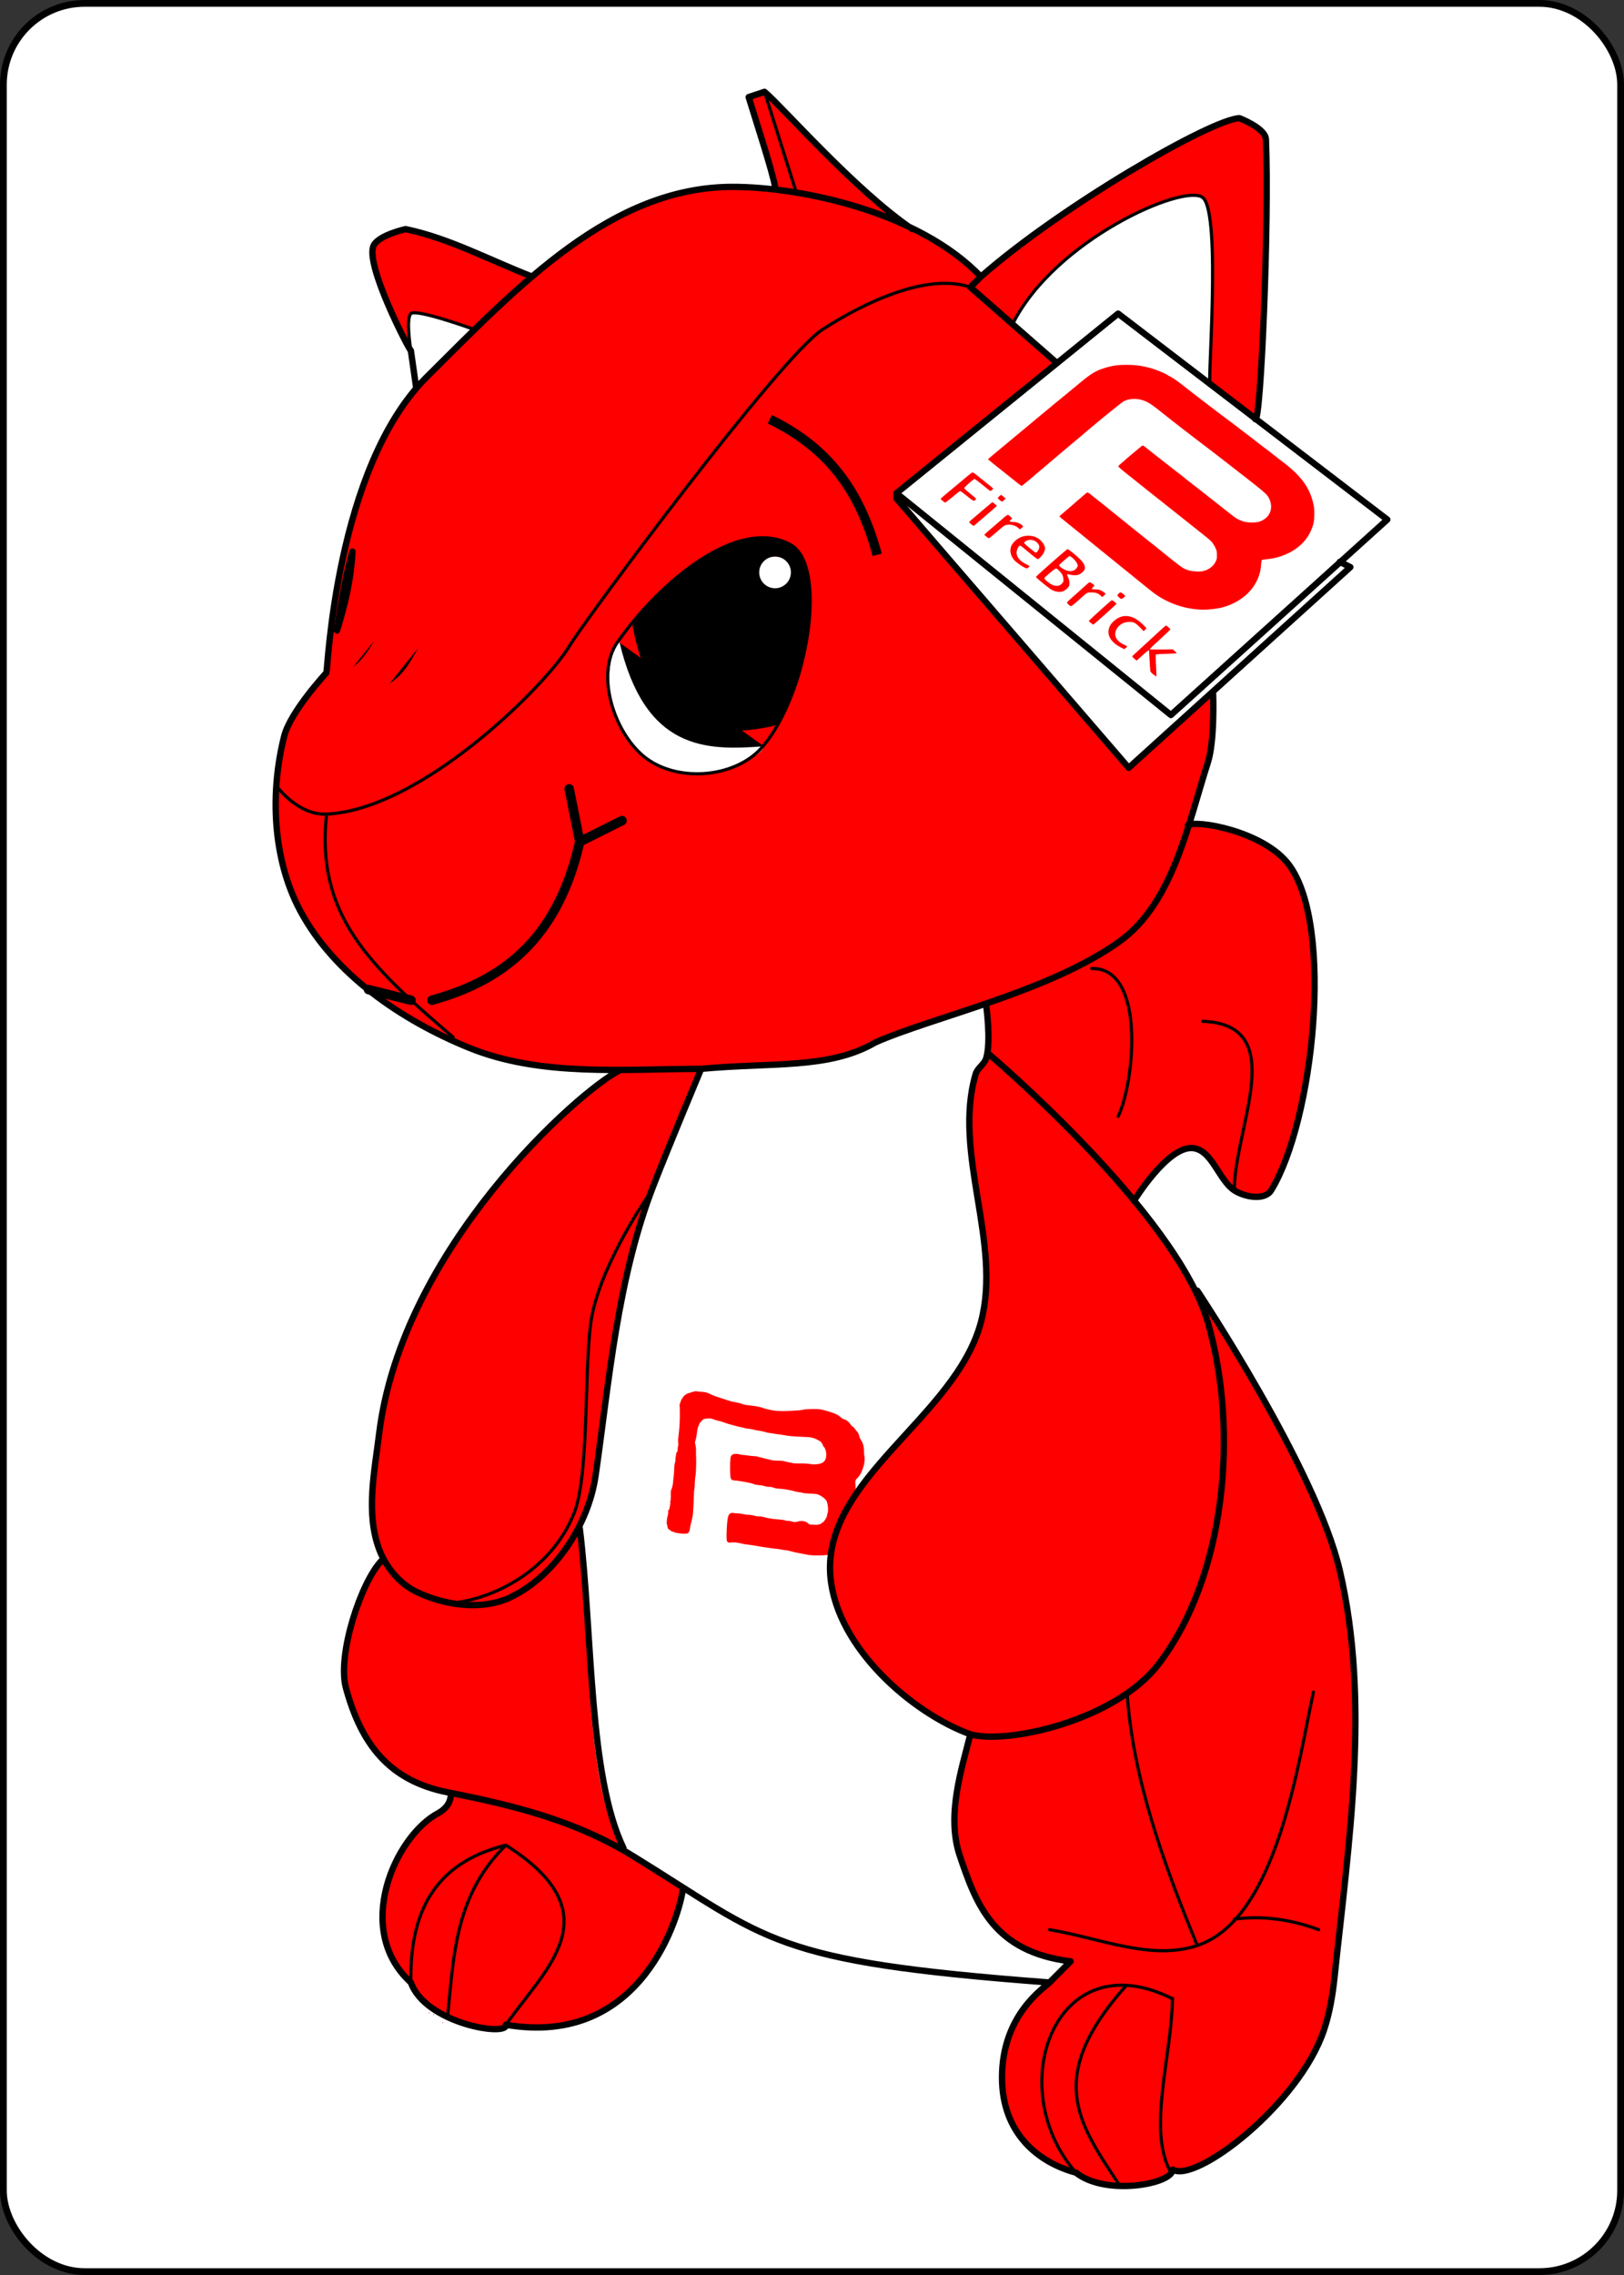 <?xml version="1.0" encoding="UTF-8" standalone="no"?>
<svg xmlns="http://www.w3.org/2000/svg" xmlns:xlink="http://www.w3.org/1999/xlink" class="card" face="1J" height="3.5in" preserveAspectRatio="none" viewBox="-120 -168 240 336" width="2.5in"><rect x="-120" y="-168" width="240" height="336" fill="#333333" stroke="none"/><symbol id="J11" preserveAspectRatio="none" viewBox="0 0 1300 2000"><path fill="black" d="M479.646,513.055 467.5,530.5c24.183,102.77 81.172,103.401 136.263,99.146l13.359,-20.354C542.918,627.984 492.762,592.827 479.646,513.055Z"></path></symbol><symbol id="J12" preserveAspectRatio="none" viewBox="0 0 1300 2000"><path fill="red" d="M605,10l-15,5c6.662,21.865 22.739,70.819 25,85l14.717,4.527C609.44,101.427 590.664,100 575,100 503.054,100 441.929,136.361 384.783,184.914 344.93,169.528 306.094,148.454 265,140c0,0 -24.372,5.339 -30,15 -9.834,16.88 34.257,101.057 35,100 0,0 -5,-30 0,-35 5,-5 60,15 60,15l-55,55 4.85,-4.629C198.254,373.665 191.088,558.369 190,560c0,0 -34.084,36.702 -40,60 -13.592,53.528 -10.97,116.26 15,165 32.315,60.646 96.35,104.097 160,130 44.887,18.267 94.087,21.176 143.471,21.016C428.421,956.071 261.641,1104.972 240,1280c-4.499,36.39 -12.897,75.676 0,110 1.131,3.011 2.487,5.987 4.033,8.895L242.828,1400c-20,20 -42.828,89.999 -34.363,121.064 14.347,52.653 40.343,87.889 96.535,98.936 1.416,0.279 2.825,0.567 4.238,0.848 -0.455,0.209 -0.902,0.406 -1.359,0.617 0,10 -7.164,15.629 -12.115,18.273C255.075,1661.469 215,1750 270,1800c13.905,39.073 92.335,51.622 90,40 129.595,22.23 165,-105.001 167.879,-129.547 -0.022,-0.126 -0.046,-0.249 -0.068,-0.375C513.644,1701.079 498.166,1691.179 480,1680c-3.2,-2.422 -6.138,-5.513 -8.857,-9.164l0.271,1.992c-0.716,-1.491 -1.408,-3.021 -2.09,-4.568 -33.984,-50.823 -30.306,-201.263 -40.229,-303.289C460,1305 455,1105 545,935c110,5 180,-30 270,-60 0,0 4.83,34.048 0,50 -1.741,5.751 -8.32,9.23 -10,15 -21.906,75.226 25.226,159.305 5,235 -24.128,90.299 -151.335,148.451 -142.5,241.5 6.359,66.967 77.5,128.5 132.5,148.5 -7.979,32.309 -22.994,76.556 -10,115 15.554,46.016 31.889,90.938 105,100l-20,20c-4.545,4.862 -45,30 -45,90 0,53.212 34.751,80.532 70,90 28.429,22.723 92.149,10.568 91.564,-2.93C1013.193,1990.674 1111.488,1915.406 1135,1845c5.384,-16.122 8.215,-33.097 10,-50 13.476,-127.635 34.146,-260.009 5,-385 -22.513,-96.545 -135,-265 -135,-265l-0.592,2.768c-13.586,-28.469 -35.195,-58.946 -59.238,-88.035 0.931,-1.512 31.532,-50.894 54.83,-49.732 18.833,0.939 25,30 40,40 9.707,6.471 28.886,9.936 35,0 40,-65 60,-250 17,-308 -23.022,-31.053 -83.981,-42.188 -94.875,-38.082 6.418,-20.262 11.934,-40.539 17.875,-58.918 6.684,-20.677 5,-65 5,-65l-0.793,-1.664L950,650 730,390 883.199,265.982C868.75,255.689 854.355,243.532 840,230c40,-80 162.049,-133.333 180,-120 17.334,12.875 5.312,165.298 6.902,177.205l0.397,0.305c0.08,-0.042 0.159,-0.079 0.238,-0.121 -0.034,0.101 -0.064,0.155 -0.096,0.232l164.781,127.43 -21.822,22.148L1195,415 1070.508,319.801C1075.643,311.993 1083.167,130.52 1080,55 1079.553,44.337 1055,35 1055,35 1029.542,35.395 887.994,116.935 811.445,183.752 785.923,164.627 759.036,145.986 741.621,137.641 687.425,99.503 621.247,23.489 605,10Zm270,1790c-7.677,-0.579 -15.082,-1.159 -22.324,-1.74 7.238,0.581 14.651,1.161 22.324,1.74zM615,450a20,17.5 0 0 1 20,17.5 20,17.5 0 0 1 -20,17.5 20,17.5 0 0 1 -20,-17.5 20,17.5 0 0 1 20,-17.5zm536.918,5.959 -0.15,0.152L1160,460Zm-685.15,74.926 137.172,98.408c5.211,6.1 -60.841,49.332 -113.055,10.529 -34.523,-25.655 -40.885,-84.821 -24.117,-108.938zM572.18,1737.178c0.26,0.147 0.522,0.295 0.781,0.441 -0.26,-0.146 -0.521,-0.294 -0.781,-0.441zm189.682,52.418c1.514,0.176 2.974,0.355 4.514,0.529 -1.541,-0.175 -2.999,-0.353 -4.514,-0.529zm14.141,1.582c2.626,0.284 5.244,0.569 7.945,0.85 -2.705,-0.281 -5.316,-0.566 -7.945,-0.85zm17.227,1.787c3.001,0.299 6.037,0.598 9.129,0.895 -3.095,-0.296 -6.126,-0.596 -9.129,-0.895zm18.533,1.779c3.668,0.338 7.433,0.674 11.229,1.01 -3.803,-0.336 -7.554,-0.671 -11.229,-1.01zm19.443,1.73c4.515,0.388 9.177,0.774 13.873,1.16 -4.696,-0.386 -9.358,-0.773 -13.873,-1.16zM280.746,1817.992c-0.162,-0.011 -0.455,0.05 -0.75,0.164 -0.73,0.28 -1,1.053 -0.367,1.053 0.424,0 1.44,-0.972 1.232,-1.18 -0.02,-0.02 -0.061,-0.033 -0.115,-0.037zM286.979,1828.094c-0.118,0 -0.129,0.176 -0.018,0.467 0.143,0.372 0.335,0.676 0.43,0.676 0.353,0 0.154,-0.832 -0.26,-1.088 -0.062,-0.038 -0.113,-0.056 -0.152,-0.055zM291.486,1830.107c-0.24,0 -0.436,0.087 -0.436,0.193 0,0.106 0.196,0.313 0.436,0.461 0.24,0.148 0.436,0.063 0.436,-0.191 0,-0.254 -0.196,-0.463 -0.436,-0.463zM300.035,1837.67c-0.156,-0.026 -0.266,0.069 -0.266,0.26 0,0.254 0.196,0.461 0.436,0.461 0.24,0 0.436,-0.086 0.436,-0.191 0,-0.106 -0.196,-0.313 -0.436,-0.461 -0.06,-0.037 -0.118,-0.06 -0.17,-0.068zM1125.291,417.39c-0.661,3.834 -2.784,9.106 -5.285,13.128 -7.662,12.32 -22.928,20.672 -40.511,22.163 -1.671,0.142 -3.178,0.401 -3.349,0.576 -0.17,0.175 -0.425,1.495 -0.566,2.934 -0.639,6.516 -0.827,7.616 -1.86,10.899 -3.93,12.482 -13.347,22.402 -26.754,28.182 -6.343,2.734 -11.88,4.022 -20.42,4.747 -16.101,1.367 -33.926,-3.248 -48.371,-12.521 -3.924,-2.519 -5.031,-3.382 -22.033,-17.177 -5.736,-4.654 -14.684,-11.894 -19.885,-16.091 -5.201,-4.196 -13.434,-10.866 -18.296,-14.823 -4.862,-3.956 -12.687,-10.304 -17.389,-14.105 -4.702,-3.802 -10.266,-8.301 -12.364,-9.999 -2.098,-1.698 -3.814,-3.198 -3.813,-3.333 0,-0.136 2.093,-2.012 4.649,-4.17 2.556,-2.158 7.123,-6.082 10.149,-8.719 10.337,-9.01 11.031,-9.591 11.62,-9.73 0.519,-0.122 2.904,1.401 4.405,2.813 0.289,0.272 2.615,2.136 5.17,4.142 4.791,3.763 9.78,7.749 11.307,9.036 1.621,1.366 36.063,29.044 37.218,29.91 0.63,0.472 4.186,3.311 7.903,6.309 24.137,19.471 24.372,19.64 29.645,21.364 3.514,1.149 9.8,1.596 13.297,0.946 5.67,-1.055 10.35,-4.422 12.636,-9.091 1.071,-2.187 1.225,-2.995 1.199,-6.275 -0.026,-3.342 -0.198,-4.125 -1.528,-6.976 -0.824,-1.766 -2.311,-4.123 -3.303,-5.236 -1.997,-2.241 -1.401,-1.751 -21.865,-18.002 -22.718,-18.042 -25.85,-20.527 -34.005,-26.984 -4.196,-3.322 -8.027,-6.366 -8.514,-6.763 -0.487,-0.397 -3.233,-2.596 -6.103,-4.887 -2.87,-2.291 -8.112,-6.477 -11.649,-9.303 -3.537,-2.826 -6.43,-5.404 -6.43,-5.729 0,-0.325 1.014,-1.436 2.254,-2.468 1.24,-1.032 3.25,-2.771 4.469,-3.865 1.218,-1.093 2.915,-2.565 3.772,-3.27 0.856,-0.705 3.952,-3.293 6.879,-5.751 2.927,-2.458 5.469,-4.469 5.648,-4.469 0.322,0 1.868,1.006 3.136,2.041 1.572,1.283 10.809,8.552 15.687,12.346 2.929,2.278 7.317,5.712 9.751,7.632 2.434,1.92 5.602,4.372 7.041,5.448 1.439,1.077 2.714,2.065 2.834,2.196 0.296,0.323 4.735,3.866 6.532,5.214 0.799,0.599 1.667,1.286 1.929,1.526 0.262,0.24 1.648,1.319 3.082,2.398 1.433,1.079 2.905,2.198 3.27,2.486 0.365,0.288 2.84,2.25 5.498,4.36 2.659,2.109 5.406,4.27 6.103,4.801 0.698,0.531 1.759,1.354 2.359,1.828 0.599,0.474 3.768,2.982 7.041,5.573 12.154,9.623 13.282,10.471 15.629,11.742 4.436,2.404 8.379,3.366 13.733,3.35 5.294,-0.015 8.326,-0.847 11.846,-3.25 6.365,-4.343 8.031,-12.333 4.134,-19.826 -2.165,-4.163 -2.846,-4.734 -40.83,-34.216 -6.954,-5.397 -16.37,-12.641 -20.926,-16.097 -9.403,-7.134 -8.408,-6.373 -11.553,-8.832 -1.319,-1.031 -3.575,-2.761 -5.013,-3.844 -3.785,-2.849 -15.839,-12.28 -24.396,-19.088 -7.909,-6.292 -11.245,-8.501 -15.058,-9.969 -6.79,-2.614 -14.05,-2.479 -19.731,0.369 -1.962,0.983 -26.662,21.101 -40.431,32.93 -0.599,0.515 -2.267,1.917 -3.706,3.115 -4.183,3.484 -15.157,12.719 -16.348,13.757 -0.599,0.522 -3.542,3.008 -6.539,5.524 -2.997,2.516 -5.548,4.679 -5.667,4.808 -0.12,0.129 -2.668,2.288 -5.663,4.798 -2.995,2.51 -6.035,5.085 -6.757,5.721 -3.501,3.089 -11.377,9.519 -11.661,9.521 -0.177,0 -2.958,-2.107 -6.18,-4.684 -3.222,-2.578 -10.287,-8.196 -15.7,-12.486 -5.413,-4.29 -9.842,-7.926 -9.842,-8.08 0,-0.292 2.128,-2.084 26.157,-22.025 8.033,-6.666 15.095,-12.537 15.694,-13.048 1.7,-1.448 13.919,-11.562 16.348,-13.533 1.199,-0.972 2.278,-1.882 2.398,-2.021 0.12,-0.139 1.899,-1.613 3.954,-3.276 3.606,-2.918 13.655,-11.179 23.007,-18.912 10.079,-8.335 14.489,-10.991 22.335,-13.454 7.773,-2.439 12.475,-3.129 21.367,-3.133 8.082,-0.004 14.606,0.868 22.414,2.997 4.41,1.202 11.944,4.146 14.823,5.792 0.719,0.411 2.779,1.575 4.578,2.586 1.798,1.011 3.956,2.361 4.796,3 0.839,0.639 2.703,2.026 4.142,3.082 1.439,1.056 3.989,3.022 5.667,4.368 5.318,4.265 34.488,26.55 39.904,30.486 2.657,1.931 10.596,7.972 10.885,8.284 0.12,0.129 2.67,2.077 5.668,4.328 6.398,4.807 8.855,6.695 9.155,7.035 0.12,0.136 1.395,1.116 2.834,2.177 1.439,1.062 2.714,2.03 2.834,2.152 0.24,0.245 5.31,4.072 7.219,5.45 0.664,0.48 1.421,1.078 1.681,1.33 0.26,0.252 1.846,1.511 3.525,2.799 1.678,1.288 3.556,2.749 4.173,3.248 0.617,0.499 1.778,1.397 2.581,1.996 16.652,12.435 25.01,22.96 28.922,36.42 0.624,2.148 1.336,5.181 1.581,6.739 0.58,3.681 0.499,10.742 -0.167,14.605zM995.284,541.537c-0.227,0.14 -4.623,0.39 -9.77,0.555 -5.147,0.165 -9.532,0.462 -9.746,0.66 -0.227,0.211 -0.171,4.554 0.134,10.46 0.288,5.555 0.439,10.184 0.336,10.287 -0.103,0.103 -1.383,-0.752 -2.845,-1.9 -1.928,-1.514 -2.72,-2.446 -2.885,-3.395 -0.211,-1.213 -1.109,-16.11 -1.109,-18.387 0,-0.557 -0.251,-1.013 -0.557,-1.013 -0.306,0 -2.953,2.173 -5.881,4.828l-5.324,4.828 -1.203,-0.862c-0.662,-0.474 -1.669,-1.361 -2.238,-1.971 -0.884,-0.948 -0.945,-1.192 -0.419,-1.677 0.339,-0.312 1.884,-1.745 3.434,-3.184 1.55,-1.439 4.868,-4.479 7.374,-6.757 2.506,-2.278 5.84,-5.334 7.41,-6.792 8.247,-7.659 13.025,-11.954 13.3,-11.954 0.507,0 4.159,3.125 4.159,3.559 0,0.421 -3.361,3.653 -12.861,12.368 -5.034,4.618 -6.421,6.049 -6.513,6.716 -0.014,0.105 4.878,0.15 10.873,0.1l10.899,-0.092 1.923,1.684c1.057,0.926 1.737,1.799 1.51,1.939zm-29.806,-22.135 -1.305,1.251 -3.381,-3.49c-4.423,-4.566 -6.492,-5.561 -11.003,-5.291 -5.083,0.304 -9.351,3.046 -11.521,7.402 -2.745,5.509 0.036,10.856 7.343,14.121 1.562,0.698 2.845,1.501 2.852,1.784 0.007,0.283 -0.608,0.956 -1.365,1.496l-1.377,0.981 -3.092,-1.598c-8.71,-4.501 -12.809,-10.489 -11.55,-16.87 0.626,-3.174 2.057,-5.558 4.831,-8.053 8.089,-7.272 17.66,-6.306 27.033,2.73 2.113,2.037 3.842,3.835 3.842,3.996 0,0.161 -0.587,0.855 -1.305,1.543zm-20.557,-30.3c-1.959,1.419 -1.92,1.427 -4.404,-0.82 -0.659,-0.596 -1.199,-1.282 -1.199,-1.524 0,-0.672 2.263,-2.885 2.951,-2.885 0.709,0 4.46,2.976 4.46,3.537 0,0.209 -0.814,0.97 -1.809,1.691zm-17.218,15.613c-5.909,5.322 -10.974,9.675 -11.256,9.675 -0.594,0 -4.157,-2.958 -4.157,-3.451 0,-0.447 20.358,-18.897 21.394,-19.389 0.633,-0.301 1.263,-0.024 2.79,1.228 1.085,0.889 1.973,1.762 1.973,1.939 0,0.177 -4.835,4.676 -10.744,9.998zm-0.057,-18.88c-0.178,0.24 -0.864,0.914 -1.524,1.498l-1.2,1.062 -1.412,-1.362c-2.401,-2.315 -5.224,-3.254 -9.281,-3.087 -3.985,0.165 -2.61,-0.731 -12.773,8.319 -2.895,2.578 -5.614,4.681 -6.043,4.675 -1.167,-0.017 -4.148,-2.944 -3.735,-3.666 0.187,-0.326 2.497,-2.507 5.135,-4.848 6.166,-5.472 11.168,-9.958 13.693,-12.279 1.101,-1.012 2.277,-1.846 2.613,-1.853 0.628,-0.013 4.365,2.613 4.389,3.084 0.007,0.144 -0.575,0.878 -1.294,1.631 -0.719,0.753 -1.307,1.517 -1.306,1.699 0,0.182 1.423,0.334 3.161,0.339 3.426,0.008 5.197,0.555 8.063,2.489 1.902,1.284 2.075,1.546 1.515,2.298zm-19.451,-23.514c-0.846,1.91 -3.92,4.378 -6.152,4.94 -2.467,0.621 -4.16,0.596 -7.537,-0.111 -1.508,-0.316 -2.821,-0.447 -2.918,-0.29 -0.097,0.156 0.338,1.351 0.966,2.654 1.338,2.779 1.767,6.378 0.984,8.268 -0.771,1.861 -4.139,4.691 -6.268,5.267 -2.925,0.792 -6.757,0.261 -9.79,-1.355 -3.011,-1.605 -15.326,-11.589 -15.326,-12.425 0,-0.611 28.957,-26.078 29.901,-26.297 0.705,-0.164 8.548,6.186 12.108,9.802 3.666,3.725 5.104,7.129 4.033,9.547zm-7.041,-5.671c-0.803,-1.921 -3.656,-5.113 -5.699,-6.376l-1.47,-0.909 -1.143,0.899c-1.256,0.988 -6.866,5.918 -8.096,7.115 -1.006,0.979 -0.724,1.58 1.49,3.171 4.61,3.313 9.025,4.128 12.321,2.275 0.991,-0.557 2.073,-1.636 2.506,-2.5 0.923,-1.84 0.919,-1.694 0.091,-3.675zm-13.95,10.622c-1.145,-2.214 -4.987,-6.07 -6.04,-6.061 -0.88,0.007 -10.055,7.653 -10.906,9.087 -0.303,0.512 0.16,1.162 1.962,2.756 5.965,5.275 11.268,6.17 14.619,2.469 0.509,-0.562 1.045,-1.317 1.19,-1.676 0.452,-1.116 -0.044,-5.061 -0.826,-6.574zm-16.738,-23.289c-0.175,0.719 -0.666,1.976 -1.092,2.793 -1.054,2.024 -4.562,5.709 -5.426,5.701 -0.633,-0.006 -4.069,-2.69 -13.413,-10.478 -2.106,-1.755 -3.351,-2.51 -3.835,-2.324 -1.241,0.476 -2.856,4.27 -2.856,6.708 0,4.202 3.042,7.842 9.046,10.825 1.738,0.864 3.161,1.741 3.161,1.95 0,0.552 -1.857,2.014 -2.58,2.031 -1.829,0.043 -10.355,-5.762 -12.391,-8.437 -3.196,-4.198 -3.972,-8.921 -2.139,-13.013 1.27,-2.835 4.582,-6.01 8.051,-7.718 5.162,-2.541 12.287,-2.289 16.858,0.596 2.925,1.846 5.679,5.035 6.376,7.381 0.356,1.199 0.627,2.292 0.603,2.429 -0.024,0.136 -0.188,0.836 -0.363,1.556zm-6.886,-6.873c-2.855,-3.007 -6.996,-3.771 -10.597,-1.955 -1.07,0.539 -2.003,1.296 -2.074,1.682 -0.082,0.448 1.776,2.258 5.147,5.013 2.902,2.372 5.519,4.368 5.816,4.437 0.798,0.183 2.457,-1.766 3.103,-3.645 0.701,-2.039 0.259,-3.791 -1.393,-5.531zm-15.154,-14.026 -1.522,1.161 -1.546,-1.357c-2.753,-2.418 -6.851,-3.509 -10.894,-2.903 -1.789,0.268 -2.787,0.966 -8.852,6.187 -3.759,3.236 -7.154,6.061 -7.544,6.276 -0.523,0.289 -1.238,-0.021 -2.725,-1.179 -1.109,-0.864 -2.016,-1.731 -2.016,-1.927 0,-0.196 2.127,-2.181 4.726,-4.41 2.6,-2.23 7.242,-6.212 10.317,-8.85 7.669,-6.579 6.737,-6.136 9.103,-4.33 2.29,1.748 2.467,2.405 0.921,3.418 -1.998,1.309 -1.381,1.873 2.289,2.092 3.497,0.209 6.27,1.242 8.283,3.087 1.289,1.181 1.252,1.367 -0.541,2.735zM831.84,396.637c-0.848,0.744 -1.662,1.353 -1.81,1.353 -0.574,0 -4.034,-2.862 -4.047,-3.347 -0.007,-0.282 0.706,-1.107 1.586,-1.832l1.6,-1.318 2.106,1.763c1.158,0.97 2.106,1.823 2.106,1.895 0,0.073 -0.693,0.741 -1.541,1.485zm-17.708,15.04 -10.966,9.376 -1.948,-1.396c-1.071,-0.768 -2.053,-1.666 -2.181,-1.997 -0.138,-0.357 0.541,-1.244 1.669,-2.18 1.046,-0.868 5.54,-4.685 9.986,-8.483 4.446,-3.798 8.589,-7.269 9.206,-7.713l1.122,-0.808 2.018,1.61c1.11,0.885 2.027,1.746 2.039,1.912 0.011,0.166 -4.914,4.522 -10.945,9.679zm6.33,-24.617c-0.632,0.497 -1.277,0.904 -1.433,0.904 -0.156,0 -2.533,-1.818 -5.282,-4.04 -7.149,-5.78 -9.189,-7.294 -9.826,-7.294 -1.019,0 -9.836,7.866 -9.687,8.642 0.076,0.397 2.386,2.538 5.131,4.759 6.542,5.29 6.396,5.135 5.677,6.002 -1.547,1.864 -1.855,1.74 -8.122,-3.271 -3.299,-2.638 -6.235,-4.796 -6.525,-4.796 -0.29,0 -3.469,2.452 -7.064,5.449 -3.595,2.997 -6.801,5.449 -7.126,5.448 -0.324,0 -1.472,-0.785 -2.551,-1.743l-1.962,-1.742 1.744,-1.571c0.959,-0.864 4.785,-4.088 8.501,-7.165 3.717,-3.077 8.915,-7.411 11.553,-9.63 2.638,-2.22 5.653,-4.692 6.702,-5.493 2.289,-1.751 1.365,-2.205 10.661,5.249 3.638,2.917 6.909,5.538 7.269,5.823 2.559,2.032 3.488,2.885 3.488,3.203 0,0.201 -0.517,0.772 -1.149,1.269zM665,1395c-2.484,0.864 -14.722,0.922 -18.928,0.09 -1.798,-0.356 -5.526,-1.07 -8.283,-1.587 -2.757,-0.517 -6.191,-1.293 -7.629,-1.724 -1.439,-0.431 -3.597,-0.885 -4.796,-1.007 -1.199,-0.123 -3.455,-0.456 -5.014,-0.742 -1.559,-0.285 -3.422,-0.563 -4.142,-0.617 -2.554,-0.193 -12.293,-1.607 -18.092,-2.627 -3.237,-0.569 -7.161,-1.158 -8.719,-1.308 -1.559,-0.15 -3.913,-0.537 -5.231,-0.859 -4.508,-1.101 -9.37,-1.636 -10.938,-1.204 -1.812,0.5 -3.165,-0.016 -3.822,-1.458 -0.823,-1.807 -0.027,-18.978 1.055,-22.758 0.824,-2.878 2.596,-4.211 4.986,-3.75 0.839,0.162 2.614,0.348 3.944,0.414 1.33,0.066 3.096,0.246 3.924,0.4 0.828,0.154 1.898,0.351 2.377,0.439 0.48,0.088 0.872,0.195 0.872,0.239 0,0.044 1.471,0.155 3.27,0.247 1.798,0.092 4.251,0.483 5.449,0.87 1.199,0.387 3.259,0.689 4.578,0.671 1.339,-0.018 4.131,0.456 6.321,1.073 2.158,0.608 6.082,1.283 8.719,1.5 6.384,0.526 9.02,0.872 9.809,1.284 0.36,0.188 1.538,0.357 2.619,0.375 1.081,0.018 2.748,0.3 3.706,0.625 1.747,0.594 3.416,0.611 5.446,0.055 3.717,-1.017 7.414,-0.472 9.452,1.395 1.388,1.271 1.912,1.473 3.817,1.468 1.214,0 2.894,0.067 3.734,0.155 1.936,0.204 5.499,-0.818 5.826,-1.671 0.137,-0.358 0.531,-0.65 0.875,-0.65 0.891,0 3.915,-4.731 4.041,-6.321 0.058,-0.733 0.313,-1.88 0.567,-2.548 0.826,-2.171 0.287,-8.36 -0.973,-11.185 -0.988,-2.216 -5.281,-5.413 -8.687,-6.471 -0.787,-0.244 -4.044,-0.556 -7.237,-0.693 -3.194,-0.137 -6.137,-0.418 -6.539,-0.625 -0.403,-0.207 -1.811,-0.486 -3.13,-0.622 -1.319,-0.135 -3.379,-0.54 -4.578,-0.9 -2.898,-0.869 -8.963,-1.986 -12.207,-2.249 -5.176,-0.419 -6.671,-0.656 -8.214,-1.3 -0.862,-0.36 -2.548,-0.655 -3.746,-0.655 -1.198,0 -3.063,-0.3 -4.143,-0.667 -1.081,-0.367 -3.696,-0.827 -5.813,-1.022 -2.209,-0.204 -4.303,-0.65 -4.917,-1.047 -1.102,-0.713 -12.582,-2.884 -17.171,-3.248 -4.023,-0.319 -4.449,-0.777 -4.817,-5.196 -0.315,-3.786 -0.331,-11.241 -0.028,-13.234 0.091,-0.6 0.182,-1.796 0.202,-2.658 0.085,-3.664 3.552,-5.069 8.973,-3.636 1.199,0.317 2.474,0.542 2.834,0.501 0.36,-0.041 2.321,0.166 4.36,0.46 2.038,0.294 4.892,0.597 6.343,0.674 1.45,0.077 2.824,0.251 3.052,0.386 0.228,0.136 1.101,0.384 1.941,0.552 0.839,0.168 2.114,0.472 2.834,0.676 3.069,0.87 4.864,1.312 5.885,1.452 0.599,0.082 1.602,0.361 2.228,0.619 0.626,0.259 3.471,0.515 6.321,0.57 2.851,0.055 5.673,0.281 6.273,0.502 1.38,0.509 4.67,1.257 6.137,1.395 0.618,0.058 1.377,0.262 1.687,0.454 0.31,0.192 3.434,0.322 6.942,0.289 3.508,-0.033 7.457,0.152 8.776,0.411 1.319,0.259 3.281,0.465 4.36,0.457 8.516,-0.059 11.771,-2.664 11.771,-9.423 0,-2.829 -1.213,-6.389 -2.531,-7.426 -0.313,-0.246 -0.614,-0.737 -0.668,-1.09 -0.152,-0.99 -1.616,-3.279 -2.41,-3.769 -3.677,-2.269 -6.382,-3.364 -9.649,-3.909 -0.599,-0.1 -5.013,-0.352 -9.809,-0.561 -4.796,-0.209 -10.387,-0.685 -12.425,-1.059 -2.038,-0.374 -5.275,-0.879 -7.193,-1.123 -1.918,-0.244 -3.963,-0.542 -4.545,-0.662 -0.581,-0.12 -2.64,-0.436 -4.576,-0.701 -1.935,-0.265 -3.764,-0.686 -4.065,-0.936 -0.301,-0.25 -0.547,-0.342 -0.547,-0.205 0,0.137 -0.539,0.061 -1.199,-0.169 -0.659,-0.23 -2.474,-0.59 -4.033,-0.8 -1.559,-0.211 -3.913,-0.683 -5.231,-1.05 -1.319,-0.367 -3.477,-0.757 -4.796,-0.867 -1.319,-0.11 -2.692,-0.306 -3.052,-0.436 -0.36,-0.13 -1.144,-0.342 -1.744,-0.471 -3.154,-0.677 -8.689,-2.033 -10.027,-2.456 -0.839,-0.266 -2.016,-0.581 -2.616,-0.7 -0.599,-0.12 -2.757,-0.817 -4.796,-1.55 -2.038,-0.733 -4.883,-1.587 -6.321,-1.899 -1.439,-0.312 -3.614,-0.964 -4.835,-1.449 -1.835,-0.73 -2.812,-0.837 -5.649,-0.623 -3.365,0.255 -3.468,0.297 -5.433,2.262 -1.387,1.387 -2.184,2.651 -2.593,4.113 -1.991,3.269 -1.55,10.426 -3.607,15.645 -0.326,1.012 0.988,3.441 0.945,7.904 -0.021,2.191 0.017,5.062 0.084,6.381 0.269,5.275 -0.208,17.934 -0.706,18.739 -0.136,0.219 -0.351,2.899 -0.478,5.954 -0.128,3.055 -0.351,5.747 -0.495,5.981 -0.145,0.234 -0.318,2.698 -0.384,5.475 -0.107,4.484 -0.499,12.291 -0.834,16.602 -0.215,2.773 -0.694,5.408 -1.585,8.719 -0.484,1.798 -0.955,3.858 -1.047,4.578 -0.425,3.324 -0.747,4.437 -1.577,5.449 -0.788,0.961 -1.262,1.099 -4.015,1.166 -1.717,0.042 -4.337,-0.178 -5.822,-0.488 -1.485,-0.31 -2.805,-0.458 -2.933,-0.33 -0.128,0.128 -0.233,0.022 -0.233,-0.237 0,-0.259 -0.786,-0.603 -1.746,-0.765 -0.96,-0.162 -2.008,-0.669 -2.328,-1.125 -0.32,-0.457 -0.707,-0.706 -0.859,-0.553 -0.153,0.153 -0.401,-0.044 -0.551,-0.436 -0.151,-0.393 -0.426,-0.62 -0.613,-0.504 -0.397,0.245 -1.366,-3.265 -1.045,-3.785 0.12,-0.194 0,-0.353 -0.268,-0.353 -0.635,0 -0.196,-5.909 0.627,-8.424 0.327,-1.001 0.533,-2.656 0.457,-3.677 -0.076,-1.021 0.027,-1.754 0.229,-1.628 0.525,0.324 1.204,-1.764 1.533,-4.715 0.102,-0.913 0.318,-1.875 0.481,-2.138 0.177,-0.287 0.095,-0.354 -0.207,-0.168 -0.369,0.228 -0.389,0.013 -0.075,-0.812 0.424,-1.115 0.566,-3.495 0.482,-8.074 -0.024,-1.314 0.24,-2.986 0.586,-3.716 0.346,-0.73 0.749,-1.911 0.895,-2.624 0.146,-0.714 0.363,-1.788 0.483,-2.388 0.12,-0.6 0.295,-2.267 0.389,-3.706 0.094,-1.439 0.279,-3.204 0.411,-3.924 0.132,-0.719 0.331,-3.27 0.443,-5.667 0.219,-4.697 0.433,-6.444 0.88,-7.167 0.156,-0.253 0.292,-1.49 0.301,-2.75 0.01,-1.26 0.145,-2.486 0.302,-2.726 0.157,-0.24 0.306,-1.178 0.331,-2.086 0.027,-0.97 0.338,-1.868 0.754,-2.18 0.492,-0.368 0.731,-1.301 0.785,-3.053 0.042,-1.388 0.22,-2.612 0.396,-2.72 0.175,-0.108 0.226,-1.327 0.113,-2.709 -0.113,-1.381 -0.127,-2.807 -0.166,-3.165 1.353,-11.761 1.895,-16.517 1.61,-30.692 -0.033,-1.602 -0.5,-1.945 0.238,-3.924 1.579,-4.229 1.762,-4.621 2.153,-4.621 0.216,0 0.393,-0.254 0.393,-0.566 0,-1.201 3.69,-4.094 5.667,-4.444 0.12,-0.021 1.575,-0.485 3.233,-1.031 1.658,-0.546 3.424,-0.894 3.924,-0.772 0.5,0.121 2.576,0.345 4.614,0.498 4.048,0.303 5.95,0.762 8.283,1.998 2.126,1.126 5.289,2.306 11.706,4.365 3.033,0.973 6.102,1.974 6.822,2.223 0.719,0.249 2.681,0.723 4.36,1.053 4.728,0.929 6.824,1.465 8.265,2.113 0.729,0.328 3.386,0.821 5.904,1.096 6.473,0.707 9.882,1.32 12.643,2.277 2.539,0.879 3.714,1.178 9.512,2.416 3.783,0.807 11.504,0.928 20.491,0.321 2.321,-0.157 4.514,-0.291 4.874,-0.299 0.36,-0.01 2.058,-0.272 3.773,-0.588 3.408,-0.627 11.491,-0.84 15.627,-0.411 2.708,0.281 9.124,2.107 14.323,4.076 1.871,0.709 3.877,1.91 5.366,3.213 1.308,1.145 2.679,2.081 3.048,2.081 1.696,0 4.974,2.466 6.54,4.921 0.58,0.908 1.537,1.871 2.127,2.14 0.59,0.269 1.682,1.439 2.427,2.599 0.745,1.161 1.527,2.11 1.739,2.11 0.465,0 1.656,2.662 2.188,4.89 0.213,0.891 0.971,2.461 1.685,3.488 1.613,2.319 2.561,5.919 2.581,9.798 0.008,1.633 0.216,4.011 0.461,5.286 1.084,5.637 -2.337,16.315 -6.504,20.307 -2.059,1.973 -2.405,2.996 -2.043,6.05 1.609,16.236 -7.851,22.308 -11.484,30.024 -6.075,12.902 -9.193,22.785 -14.642,36.704z"></path></symbol><symbol id="J13" preserveAspectRatio="none" viewBox="0 0 1300 2000"><path fill="black" d="M419.932,665.438a4.5,4.5 0 0 0 -4.344,5.445l9.801,49c-21.085,92.131 -72.64,128.125 -136.586,145.779a4.5,4.5 0 1 0 2.395,8.676c65.553,-18.098 120.739,-57.342 142.646,-151.229l38.168,-19.084a4.5,4.5 0 1 0 -4.023,-8.051l-34.732,17.365 -8.844,-44.223a4.5,4.5 0 0 0 -4.48,-3.68zM229.754,855.488a4.5,4.5 0 0 0 -0.846,8.877l40,10a4.5,4.5 0 1 0 2.184,-8.73l-40,-10a4.5,4.5 0 0 0 -1.338,-0.146zM611.957,315.947l-3.914,8.105c61.496,29.71 85.374,74.663 99.408,125.502l8.676,-2.395C701.747,395.067 675.869,346.824 611.957,315.947ZM214.73,442.315c-1.54,-0.042 -2.861,1.09 -3.057,2.617 -6.937,24.368 -10.714,49.525 -14.644,74.644 -0.565,3.961 5.376,4.809 5.941,0.848 7.505,-23.898 13.303,-48.435 14.644,-74.644 0.281,-1.789 -1.075,-3.417 -2.885,-3.465zM235,530c-7.957,14.033 -14.121,20.147 -20,25m61.807,-18.258C268.971,550.573 263.21,561.543 250,570M600.943,432.875C553.2,432.972 502.433,483.807 480,515c14.909,83.976 61.866,112.24 135,95 35,-40 45,-150 15,-170 -9.368,-4.98 -19.148,-7.145 -29.057,-7.125zM615,450a15,15 0 0 1 15,15 15,15 0 0 1 -15,15 15,15 0 0 1 -15,-15 15,15 0 0 1 15,-15z"></path></symbol><symbol id="J14" preserveAspectRatio="none" viewBox="0 0 1300 2000"><path stroke="black" stroke-linecap="round" stroke-linejoin="round" stroke-width="6" fill="none" d="M730,390 940,220 1195,415 990,600ZM1150,455l10,5L950,650 730,395v-5M810,185c76.205,-67.044 219.385,-149.602 245,-150 0,0 24.553,9.337 25,20 3.273,78.051 -4.873,269.289 -10,265M880,265l-80,-70 10,-10c-59.085,-62.009 -172.109,-85 -235,-85 -115,0 -202.357,92.898 -290,180 -86.459,85.926 -93.89,278.335 -95,280 0,0 -34.084,36.702 -40,60 -13.592,53.528 -10.97,116.26 15,165 32.315,60.646 96.35,104.097 160,130 68.204,27.756 146.364,20.104 220,20 67.06,-6.291 121.317,0.525 165,-25 53.433,-23.829 166.1,-48.195 232.097,-96.161C992.263,777.378 1006.558,702.05 1025,645c6.684,-20.677 5,-65 5,-65M615,100C612.739,85.819 596.662,36.865 590,15l15,-5c16.585,13.77 85.212,92.724 140,130M385,185c-39.93,-15.393 -78.832,-36.531 -120,-45 0,0 -24.372,5.339 -30,15 -9.834,16.88 34.257,101.057 35,100l5,35M468.5,936c-40,20 -206.854,168.931 -228.5,344 -4.499,36.39 -12.897,75.676 0,110 6.232,16.585 19.076,32.234 35,40 27.006,13.17 62.994,18.17 90,5 41.971,-20.469 73.338,-68.781 80,-115 12.771,-88.596 20.463,-186.317 55,-275 14.376,-36.916 45,-110 45,-110M242.828,1400c-20,20 -42.828,90 -34.364,121.065 14.347,52.653 40.343,87.888 96.536,98.935 61.659,12.121 120.777,26.632 175,60 130,80 130,100 395,120l20,-20c-73.111,-9.062 -89.446,-53.984 -105,-100 -12.994,-38.444 2.021,-82.691 10,-115 -55,-20 -126.141,-81.533 -132.5,-148.5 -8.835,-93.049 118.372,-151.201 142.5,-241.5 20.226,-75.695 -26.906,-159.774 -5,-235 1.68,-5.77 8.259,-9.249 10,-15 4.83,-15.952 0,-50 0,-50M817.5,921c0,0 177.691,150.437 207.5,254 29.276,101.714 17.551,240.119 -47,324 -40.58,52.732 -143,76 -178,66M1006,704.5c6.843,-5.592 72.019,5.154 96,37.5 43,58 23,243 -17,308 -6.114,9.936 -25.293,6.471 -35,0 -15,-10 -21.167,-39.061 -40,-40 -23.658,-1.18 -55,50 -55,50M1015,1145c0,0 112.487,168.455 135,265 29.146,124.991 8.476,257.365 -5,385 -1.785,16.903 -4.616,33.878 -10,50 -23.512,70.406 -121.806,145.674 -143.435,132.071 0.585,13.497 -63.136,25.652 -91.565,2.929 -35.249,-9.468 -70,-36.788 -70,-90 0,-60 40.455,-85.138 45,-90M430,1370c12.337,101.525 8.097,233.407 41.414,302.828M307.879,1621.465c0,10 -7.163,15.629 -12.114,18.274C255.076,1661.469 215,1750 270,1800c13.905,39.073 92.335,51.622 90,40 129.595,22.23 165,-105 167.879,-129.546"></path></symbol><symbol id="J15" preserveAspectRatio="none" viewBox="0 0 1300 2000"><path stroke="black" stroke-linecap="round" stroke-linejoin="round" stroke-width="3" fill="none" d="M605,10l30,95M270,255c0,0 -5,-30 0,-35 5,-5 60,15 60,15M800,195C759.1,180.949 699.094,209.668 660,235 619.253,261.403 435,510 420,535 397.833,571.945 280,690 189.775,693.839 164.303,694.923 145,670 145,670M190,695c-9.536,93.099 38.131,140.283 120,210M840,230c40,-80 162.049,-133.333 180,-120 18.689,13.881 3.243,190.102 7.537,177.389M495,1055c0,0 -41.922,59.704 -53,111.5 -8.715,40.745 -1.948,150.844 -17.5,189.5 -21.558,53.585 -74.5,79 -109.5,84M629.293,438.586C579.265,411.687 505,475 465.707,531.061c-21.582,30.791 -2.548,88.192 27.828,110.354 31.085,22.678 84.75,17.881 109.697,-11.414 42.879,-50.354 62.252,-171.955 26.061,-191.414zM948.5,1526c5.312,80.222 34.547,161.855 66.5,239M1125,1525c-15,70 -35,215 -110,240 -43.792,14.597 -92.519,-7.155 -140,-15M915,840c52.183,-0.855 40,110 25,140M1020,890c83.217,3.001 30.35,99.551 30,160M991.515,1815.05C990.414,1872.507 967.412,1939.541 990,1980M947.071,1803.535C870,1890 903.076,1933.683 940,1990M990.808,1815.05C880,1760 830,1900 900,1980M1050,1740c27.184,-3.482 53.818,0.277 80,10M270,1800c-1.173,-63.945 20.327,-112.898 90,-130 102.473,65.066 37.505,116.407 0,170M360,1670c-47.76,46.554 -49.402,103.733 -55,160"></path></symbol><rect width="239" height="335" x="-119.5" y="-167.5" rx="12" ry="12" fill="white" stroke="black"></rect><use width="202.8" height="312" x="-101.4" y="-156" xlink:href="#J11"></use><use width="202.8" height="312" x="-101.4" y="-156" xlink:href="#J12"></use><use width="202.8" height="312" x="-101.4" y="-156" xlink:href="#J13"></use><use width="202.8" height="312" x="-101.4" y="-156" xlink:href="#J14"></use><use width="202.8" height="312" x="-101.4" y="-156" xlink:href="#J15"></use></svg>